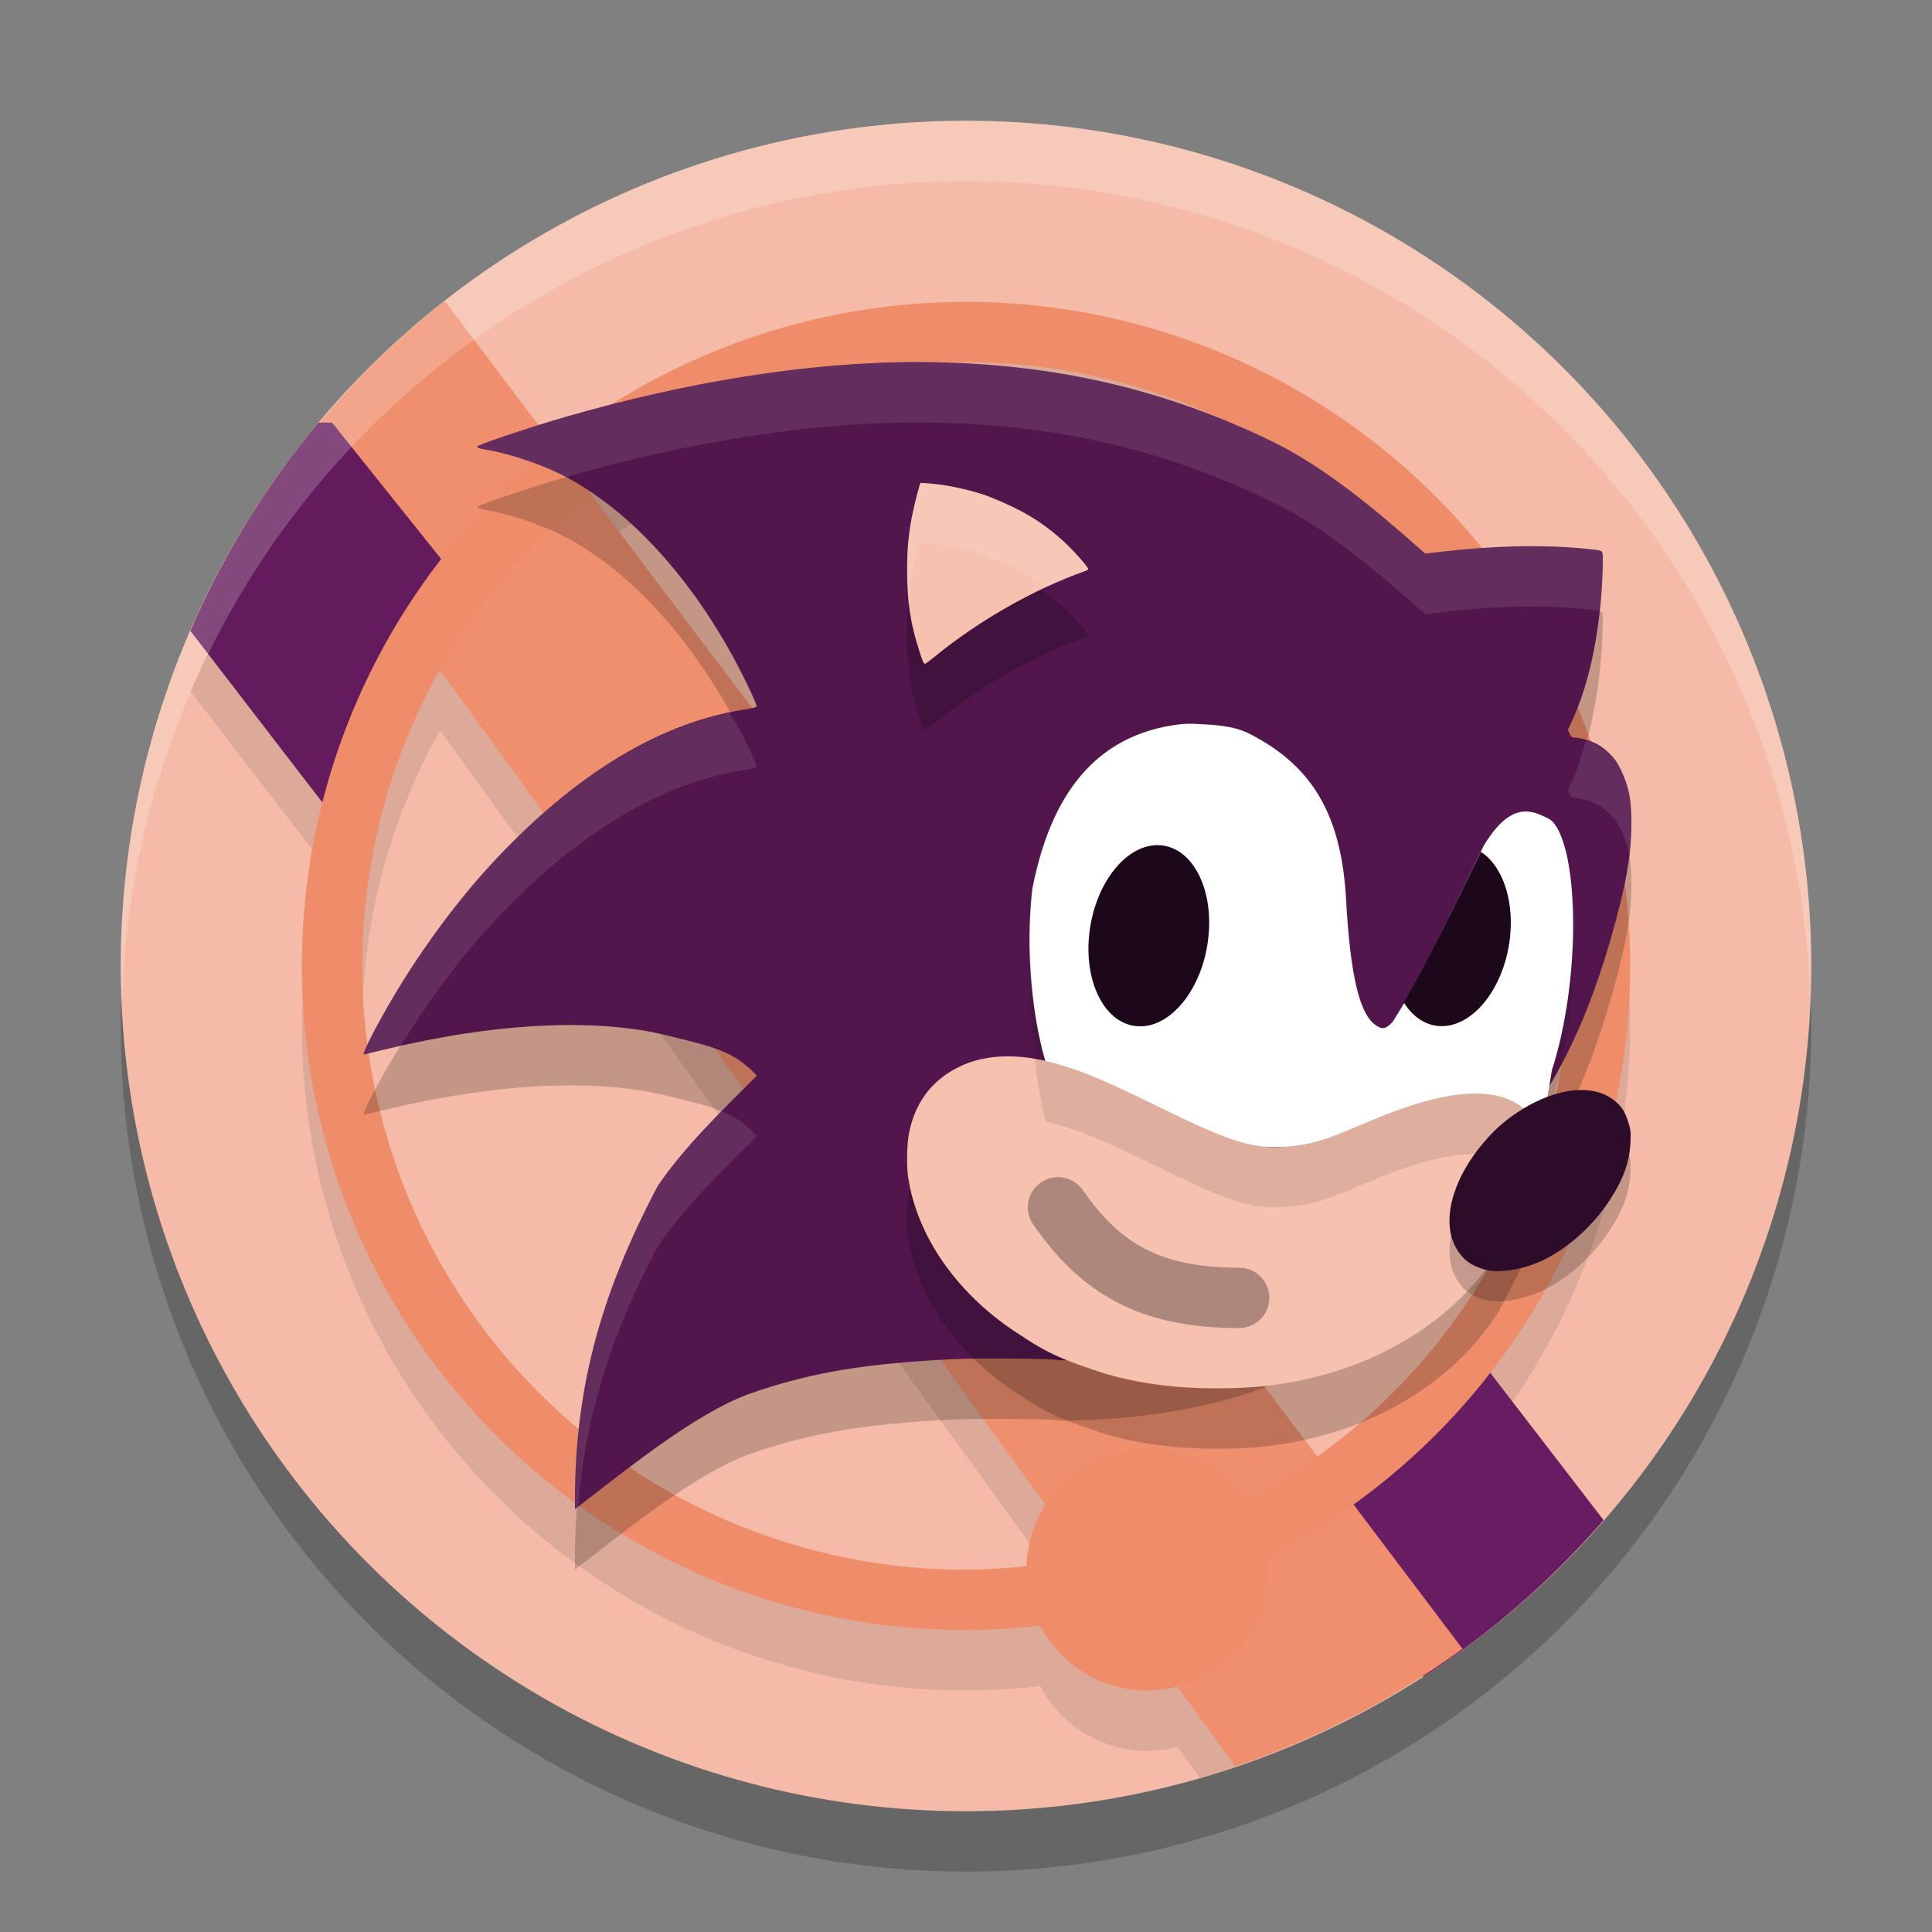 <svg xmlns="http://www.w3.org/2000/svg" width="32" height="32" version="1.1">
 <rect width="100%" height="100%" fill="#808080" stroke="none"/>
 <circle style="opacity:0.2" cx="16" cy="17" r="14"/>
 <circle style="fill:#f5bba8" cx="16" cy="16" r="14"/>
 <path style="opacity:0.1" d="M 7.365 5.984 A 14 14 0 0 0 5.297 8 L 5.277 8 A 14 14 0 0 0 4.842 8.576 A 14 14 0 0 0 4.785 8.648 L 4.787 8.65 A 14 14 0 0 0 3.154 11.449 L 5.346 14.299 A 11 11 0 0 0 5 17 A 11 11 0 0 0 16 28 A 11 11 0 0 0 17.229 27.926 A 2 2 0 0 0 19 29 A 2 2 0 0 0 19.502 28.934 L 19.875 29.447 A 14 14 0 0 0 26.139 25.629 L 24.676 23.729 A 11 11 0 0 0 27 17 A 11 11 0 0 0 16 6 A 11 11 0 0 0 9.178 8.385 L 7.365 5.984 z M 16 7 A 10 10 0 0 1 26 17 A 10 10 0 0 1 21.812 25.115 L 9.773 9.174 A 10 10 0 0 1 16 7 z M 7.289 12.1 L 17.316 25.924 A 2 2 0 0 0 17.004 26.939 A 10 10 0 0 1 16 27 A 10 10 0 0 1 6 17 A 10 10 0 0 1 7.289 12.1 z"/>
 <path style="fill:#681c61" d="m 24.5,22.5 -3,2.5 2.078,2.771 a 14,14 0 0 0 2.982,-2.593 z"/>
 <path style="fill:#ef8f6e" d="M 7.366,4.984 A 14,14 0 0 0 4.784,7.648 L 20.458,29.253 a 14,14 0 0 0 3.766,-1.943 z"/>
 <path style="fill:#641b5d" d="M 5.277,7 A 14,14 0 0 0 3.153,10.449 L 5.5,13.5 l 2,-4 -2,-2.5 z"/>
 <path style="fill:#ef8d6b" d="M 16,5 A 11,11 0 0 0 5,16 11,11 0 0 0 16,27 11,11 0 0 0 17.229,26.926 2,2 0 0 0 19,28 a 2,2 0 0 0 2,-2 2,2 0 0 0 -0.013,-0.208 11,11 0 0 0 6.013,-9.792 A 11,11 0 0 0 16,5 Z m 0,1 A 10,10 0 0 1 26,16 10,10 0 0 1 20.637,24.854 2,2 0 0 0 19,24 2,2 0 0 0 17.003,25.938 10,10 0 0 1 16,26 10,10 0 0 1 6,16 10,10 0 0 1 16,6 Z"/>
 <path style="opacity:0.2" d="M 15.2,6.997 C 13.358,6.994 11.332,7.338 9.369,7.904 8.81,8.065 7.953,8.352 7.911,8.392 c -0.022,0.021 0.013,0.035 0.131,0.054 0.305,0.049 0.754,0.188 1.09,0.337 1.226,0.543 2.373,1.831 3.149,3.361 0.143,0.281 0.252,0.524 0.252,0.559 0,0.01 -0.089,0.031 -0.235,0.054 -1.482,0.242 -2.888,1.174 -4.177,2.573 -0.54,0.586 -1.112,1.358 -1.56,2.104 -0.303,0.504 -0.575,1.031 -0.533,1.031 0.003,0 0.146,-0.034 0.319,-0.076 1.842,-0.449 3.523,-0.534 4.705,-0.238 0.498,0.125 0.922,0.209 1.221,0.431 0.128,0.095 0.26,0.216 0.26,0.238 -0.587,0.581 -1.23,1.215 -1.641,1.826 -0.979,1.86 -1.388,3.431 -1.369,5.351 0.758,-0.581 1.955,-1.568 2.873,-1.905 1.081,-0.385 2.044,-0.511 3.377,-0.58 0.371,-0.019 1.75,-0.014 1.764,0.019 3.79,-0.028 5.531,-1.503 7.181,-3.327 1.144,-1.128 1.742,-2.731 2.122,-4.255 0.119,-0.491 0.17,-0.831 0.18,-1.21 0.012,-0.448 -0.033,-0.702 -0.174,-0.989 -0.067,-0.137 -0.096,-0.177 -0.185,-0.267 -0.07,-0.07 -0.14,-0.123 -0.207,-0.158 -0.109,-0.057 -0.285,-0.108 -0.371,-0.108 -0.05,0 -0.056,-0.005 -0.084,-0.063 l -0.03,-0.063 0.051,-0.109 c 0.255,-0.546 0.426,-1.23 0.501,-2.101 0.021,-0.24 0.034,-0.647 0.023,-0.705 -0.011,-0.06 -0.004,-0.058 -0.292,-0.088 -0.686,-0.07 -1.517,-0.053 -2.391,0.051 l -0.254,0.03 -0.132,-0.116 C 22.777,9.437 21.925,8.724 21.051,8.302 19.779,7.687 18.408,7.258 16.834,7.085 16.311,7.027 15.764,6.998 15.2,6.997 Z"/>
 <path style="fill:#52164d" d="M 15.2,5.997 C 13.358,5.994 11.332,6.338 9.369,6.904 8.81,7.065 7.953,7.352 7.911,7.392 c -0.022,0.021 0.013,0.035 0.131,0.054 0.305,0.049 0.754,0.188 1.09,0.337 1.226,0.543 2.373,1.831 3.149,3.361 0.143,0.281 0.252,0.524 0.252,0.559 0,0.01 -0.089,0.031 -0.235,0.054 -1.482,0.242 -2.888,1.174 -4.177,2.573 -0.54,0.586 -1.112,1.358 -1.56,2.104 -0.303,0.504 -0.575,1.031 -0.533,1.031 0.003,0 0.146,-0.034 0.319,-0.076 1.842,-0.449 3.523,-0.534 4.705,-0.238 0.498,0.125 0.922,0.209 1.221,0.431 0.128,0.095 0.26,0.216 0.26,0.238 -0.587,0.581 -1.23,1.215 -1.641,1.826 -0.979,1.86 -1.388,3.431 -1.369,5.351 0.758,-0.581 1.955,-1.568 2.873,-1.905 1.081,-0.385 2.044,-0.511 3.377,-0.58 0.371,-0.019 1.75,-0.014 1.764,0.019 3.79,-0.028 5.531,-1.503 7.181,-3.327 1.144,-1.128 1.742,-2.731 2.122,-4.255 0.119,-0.491 0.17,-0.831 0.18,-1.21 0.012,-0.448 -0.033,-0.702 -0.174,-0.989 -0.067,-0.137 -0.096,-0.177 -0.185,-0.267 -0.07,-0.07 -0.14,-0.123 -0.207,-0.158 -0.109,-0.057 -0.285,-0.108 -0.371,-0.108 -0.05,0 -0.056,-0.005 -0.084,-0.063 l -0.03,-0.063 0.051,-0.109 c 0.255,-0.546 0.426,-1.23 0.501,-2.101 0.021,-0.24 0.034,-0.647 0.023,-0.705 -0.011,-0.06 -0.004,-0.058 -0.292,-0.088 C 25.566,9.019 24.735,9.037 23.861,9.14 L 23.607,9.17 23.475,9.054 C 22.777,8.437 21.925,7.724 21.051,7.302 19.779,6.687 18.408,6.258 16.834,6.085 16.311,6.027 15.764,5.998 15.2,5.997 Z"/>
 <path style="opacity:0.2" d="m 16.038,18.605 c -0.537,0.202 -0.874,0.603 -0.983,1.168 -0.034,0.177 -0.041,0.544 -0.014,0.723 0.153,1.016 0.852,1.986 1.879,2.63 0.513,0.346 0.824,0.439 1.398,0.631 0.564,0.161 1.163,0.239 1.83,0.239 0.654,4.41e-4 1.17,-0.063 1.741,-0.215 1.261,-0.336 2.322,-1.082 2.938,-2.067 0.446,-0.881 0.936,-1.633 0.57,-2.173 -0.591,-0.873 -2.205,-0.187 -2.831,0.08 -0.564,0.241 -0.769,0.308 -1.065,0.349 -0.666,0.093 -1.027,-0.006 -2.276,-0.622 -0.972,-0.465 -2.149,-1.11 -3.187,-0.744 z"/>
 <path style="fill:#ffffff" d="m 19.799,11.99 c -0.086,-0.005 -0.172,-0.003 -0.258,0.007 -1.423,0.17 -2.148,1.204 -2.443,2.729 -0.116,1.003 -0.009,2.198 0.272,3.03 0.026,0.078 0.037,0.131 0.029,0.139 -0.008,0.008 -0.057,0.005 -0.13,-0.007 -0.044,-0.007 -0.155,-0.008 -0.245,-0.011 v 1.119 h 8 l 0.607,-0.827 0.073,-0.44 c 0.477,-1.482 0.448,-3.535 0.045,-4.081 -0.024,-0.033 -0.069,-0.072 -0.1,-0.088 -0.099,-0.05 -0.212,-0.108 -0.341,-0.118 -0.206,-0.015 -0.449,0.095 -0.73,0.561 -0.859,1.764 -1.074,2.233 -1.511,2.922 -0.106,0.115 -0.165,0.13 -0.267,0.065 -0.269,-0.171 -0.437,-0.769 -0.51,-2.183 -0.095,-1.328 -0.556,-2.121 -1.591,-2.652 -0.287,-0.147 -0.628,-0.149 -0.902,-0.166 z"/>
 <path style="fill:#1d081b" d="m 24.528,14.108 c -0.675,1.388 -0.958,1.957 -1.277,2.496 a 0.982,1.512 9.562 0 0 0.59,0.391 0.982,1.512 9.562 0 0 1.166,-1.439 0.982,1.512 9.562 0 0 -0.479,-1.447 z"/>
 <path style="opacity:0.2" d="m 15.246,9.097 -0.023,0.073 c -0.042,0.132 -0.118,0.459 -0.142,0.614 -0.042,0.266 -0.056,0.464 -0.056,0.763 0,0.518 0.052,0.864 0.197,1.322 0.058,0.184 0.077,0.226 0.1,0.226 0.008,0 0.076,-0.051 0.152,-0.113 0.734,-0.6 1.651,-1.123 2.484,-1.418 0.034,-0.012 0.064,-0.029 0.067,-0.037 0.009,-0.024 -0.239,-0.304 -0.402,-0.455 C 17.328,9.803 17.056,9.623 16.675,9.45 16.537,9.387 16.361,9.315 16.284,9.29 15.994,9.196 15.645,9.125 15.381,9.107 Z"/>
 <path style="fill:#f6c1af" d="m 15.246,7.997 -0.023,0.073 c -0.042,0.132 -0.118,0.459 -0.142,0.614 -0.042,0.266 -0.056,0.464 -0.056,0.763 0,0.518 0.052,0.864 0.197,1.322 0.058,0.184 0.077,0.226 0.1,0.226 0.008,0 0.076,-0.051 0.152,-0.113 0.734,-0.6 1.651,-1.123 2.484,-1.418 0.034,-0.012 0.064,-0.029 0.067,-0.037 0.009,-0.024 -0.239,-0.304 -0.402,-0.455 C 17.328,8.703 17.056,8.523 16.675,8.35 16.537,8.287 16.361,8.215 16.284,8.19 15.994,8.096 15.645,8.025 15.381,8.007 Z"/>
 <path style="fill:#f5beac" d="m 25.458,18.798 c -0.197,0.001 -0.429,0.093 -0.578,0.232 -0.098,0.091 -0.144,0.169 -0.146,0.251 -0.004,0.174 0.204,0.239 0.51,0.159 0.211,-0.055 0.413,-0.197 0.483,-0.337 0.088,-0.176 0.002,-0.29 -0.23,-0.303 -0.013,-7.5e-4 -0.026,-0.001 -0.039,-9.5e-4 z"/>
 <path style="fill:#f5beac" d="m 25.476,18.806 c 0.232,0.002 0.329,0.119 0.244,0.294 -0.06,0.124 -0.272,0.272 -0.476,0.333 -0.09,0.027 -0.269,0.04 -0.33,0.024 -0.112,-0.03 -0.175,-0.094 -0.175,-0.179 0,-0.119 0.154,-0.283 0.354,-0.376 0.156,-0.073 0.251,-0.097 0.383,-0.096 z"/>
 <path style="fill:#f5beac" d="m 17.24,19.252 c 0.2,0.001 0.295,0.064 0.452,0.296 0.256,0.381 0.521,0.635 0.867,0.83 0.275,0.155 0.591,0.247 0.899,0.263 0.103,0.005 0.205,0.019 0.265,0.036 0.084,0.024 0.109,0.04 0.185,0.115 0.074,0.074 0.092,0.102 0.117,0.183 0.016,0.052 0.029,0.119 0.029,0.149 0,0.029 -0.013,0.096 -0.029,0.149 -0.025,0.081 -0.043,0.109 -0.117,0.182 -0.074,0.074 -0.102,0.092 -0.182,0.117 -0.091,0.028 -0.245,0.036 -0.38,0.02 -0.332,-0.039 -0.451,-0.064 -0.701,-0.146 -0.476,-0.155 -0.893,-0.414 -1.264,-0.782 -0.249,-0.247 -0.536,-0.632 -0.589,-0.791 -0.076,-0.227 0.027,-0.469 0.244,-0.575 0.083,-0.041 0.107,-0.046 0.206,-0.046 z"/>
 <path style="fill:#f5beac" d="m 17.444,22.441 c 0.007,5.5e-4 0.016,10e-4 0.021,0.002 0.067,0.006 0.148,0.012 0.205,0.015 -0.034,-0.002 -0.078,-0.005 -0.131,-0.01 -0.026,-0.002 -0.059,-0.004 -0.095,-0.006 z"/>
 <path style="fill:#f6c1af" d="m 16.038,17.605 c -0.537,0.202 -0.874,0.603 -0.983,1.168 -0.034,0.177 -0.041,0.544 -0.014,0.723 0.153,1.016 0.852,1.986 1.879,2.63 0.513,0.346 0.824,0.439 1.398,0.631 0.564,0.161 1.163,0.239 1.83,0.239 0.654,4.41e-4 1.17,-0.063 1.741,-0.215 1.261,-0.336 2.322,-1.082 2.938,-2.067 0.446,-0.881 0.936,-1.633 0.57,-2.173 -0.591,-0.873 -2.205,-0.187 -2.831,0.08 -0.564,0.241 -0.769,0.308 -1.065,0.349 -0.666,0.093 -1.027,-0.006 -2.276,-0.622 -0.972,-0.465 -2.149,-1.11 -3.187,-0.744 z"/>
 <path style="opacity:0.1" d="m 26.048,15.573 c -0.022,0.709 -0.129,1.489 -0.344,2.156 l -0.073,0.44 -0.256,0.348 c -0.606,-0.831 -2.192,-0.16 -2.81,0.104 -0.564,0.241 -0.769,0.308 -1.064,0.35 -0.155,0.022 -0.292,0.03 -0.429,0.026 h -0.053 c -0.434,-0.022 -0.873,-0.194 -1.795,-0.648 -0.585,-0.28 -1.243,-0.621 -1.901,-0.771 -0.155,-0.527 -0.24,-1.167 -0.259,-1.806 -0.028,0.796 0.063,2.14 0.259,2.805 0.658,0.151 1.316,0.492 1.901,0.771 0.922,0.455 1.361,0.627 1.795,0.648 h 0.053 c 0.137,0.003 0.274,-0.005 0.429,-0.026 0.296,-0.041 0.5,-0.109 1.064,-0.35 0.619,-0.263 2.205,-0.935 2.81,-0.104 l 0.256,-0.348 0.073,-0.94 c 0.267,-0.83 0.371,-1.833 0.344,-2.656 z"/>
 <path style="opacity:0.2" d="m 24.578,21.524 c -0.23,-0.071 -0.348,-0.161 -0.457,-0.347 -0.255,-0.438 -0.069,-1.147 0.462,-1.764 0.198,-0.23 0.382,-0.387 0.634,-0.542 0.575,-0.354 1.15,-0.417 1.495,-0.163 0.132,0.097 0.198,0.192 0.253,0.365 0.045,0.141 0.048,0.166 0.041,0.335 -0.013,0.334 -0.112,0.613 -0.346,0.973 -0.288,0.443 -0.736,0.835 -1.167,1.021 -0.323,0.14 -0.697,0.19 -0.914,0.123 z"/>
 <path style="fill:#2d0c2a" d="m 24.578,21.024 c -0.23,-0.071 -0.348,-0.161 -0.457,-0.347 -0.255,-0.438 -0.069,-1.147 0.462,-1.764 0.198,-0.23 0.382,-0.387 0.634,-0.542 0.575,-0.354 1.15,-0.417 1.495,-0.163 0.132,0.097 0.198,0.192 0.253,0.365 0.045,0.141 0.048,0.166 0.041,0.335 -0.013,0.334 -0.112,0.613 -0.346,0.973 -0.288,0.443 -0.736,0.835 -1.167,1.021 -0.323,0.14 -0.697,0.19 -0.914,0.123 z"/>
 <ellipse style="fill:#1d081b" cx="20.806" cy="14.351" rx=".985" ry="1.51" transform="matrix(0.998,0.06,-0.121,0.993,0,0)"/>
 <path style="opacity:0.3;fill:none;stroke:#000000;stroke-width:1;stroke-linecap:round" d="m 17.524,19.997 c 0.695,1 1.5,1.5 3,1.5"/>
 <path style="opacity:0.2;fill:#ffffff" d="M 16,2 A 14,14 0 0 0 2,16 14,14 0 0 0 2.022,16.586 14,14 0 0 1 16,3 14,14 0 0 1 29.979,16.414 14,14 0 0 0 30,16 14,14 0 0 0 16,2 Z"/>
 <path style="fill:#ffffff;opacity:0.1" d="M 15.199 5.998 C 13.357 5.995 11.332 6.338 9.369 6.904 C 8.81 7.066 7.952 7.353 7.91 7.393 C 7.888 7.413 7.925 7.426 8.043 7.445 C 8.348 7.494 8.796 7.634 9.133 7.783 C 9.212 7.818 9.289 7.863 9.367 7.904 C 9.368 7.904 9.368 7.904 9.369 7.904 C 11.332 7.338 13.357 6.995 15.199 6.998 C 15.763 6.999 16.311 7.026 16.834 7.084 C 18.409 7.257 19.778 7.688 21.051 8.303 C 21.925 8.725 22.777 9.438 23.475 10.055 L 23.607 10.17 L 23.861 10.141 C 24.735 10.037 25.566 10.019 26.252 10.09 C 26.386 10.104 26.447 10.11 26.484 10.119 C 26.494 10.035 26.514 9.971 26.521 9.883 C 26.542 9.643 26.556 9.236 26.545 9.178 C 26.534 9.117 26.54 9.119 26.252 9.09 C 25.566 9.019 24.735 9.037 23.861 9.141 L 23.607 9.17 L 23.475 9.055 C 22.777 8.438 21.925 7.725 21.051 7.303 C 19.778 6.688 18.409 6.257 16.834 6.084 C 16.311 6.026 15.763 5.999 15.199 5.998 z M 12.082 11.807 C 10.68 12.1 9.346 13 8.121 14.33 C 7.581 14.916 7.011 15.69 6.562 16.436 C 6.26 16.94 5.987 17.465 6.029 17.465 C 6.032 17.465 6.175 17.431 6.348 17.389 C 6.445 17.365 6.535 17.354 6.631 17.332 C 7.069 16.619 7.606 15.889 8.121 15.33 C 9.41 13.931 10.817 12.999 12.299 12.758 C 12.445 12.734 12.533 12.713 12.533 12.703 C 12.533 12.668 12.424 12.426 12.281 12.145 C 12.221 12.027 12.146 11.921 12.082 11.807 z M 26.264 12.27 C 26.191 12.523 26.117 12.773 26.02 12.982 L 25.969 13.092 L 26 13.154 C 26.028 13.212 26.034 13.217 26.084 13.217 C 26.171 13.217 26.346 13.267 26.455 13.324 C 26.522 13.359 26.592 13.413 26.662 13.482 C 26.752 13.572 26.78 13.613 26.848 13.75 C 26.915 13.887 26.957 14.016 26.984 14.162 C 27.001 14.021 27.018 13.88 27.021 13.738 C 27.033 13.29 26.989 13.037 26.848 12.75 C 26.78 12.613 26.752 12.572 26.662 12.482 C 26.592 12.413 26.522 12.359 26.455 12.324 C 26.399 12.295 26.334 12.29 26.264 12.27 z M 11.953 18.412 C 11.555 18.821 11.169 19.236 10.893 19.646 C 9.913 21.507 9.504 23.076 9.523 24.996 C 9.537 24.985 9.56 24.968 9.574 24.957 C 9.693 23.486 10.097 22.157 10.893 20.646 C 11.303 20.035 11.946 19.402 12.533 18.82 C 12.533 18.798 12.402 18.678 12.273 18.582 C 12.18 18.512 12.07 18.46 11.953 18.412 z"/>
 <path style="fill:#ffffff;opacity:0.1" d="M 15.246 7.998 L 15.223 8.07 C 15.18 8.203 15.104 8.53 15.08 8.686 C 15.039 8.952 15.023 9.148 15.023 9.447 C 15.023 9.648 15.041 9.813 15.059 9.979 C 15.067 9.887 15.064 9.788 15.08 9.686 C 15.104 9.53 15.18 9.203 15.223 9.07 L 15.246 8.996 L 15.381 9.006 C 15.644 9.025 15.994 9.096 16.283 9.189 C 16.361 9.215 16.536 9.287 16.674 9.35 C 16.922 9.463 17.124 9.588 17.316 9.73 C 17.532 9.63 17.747 9.541 17.957 9.467 C 17.991 9.455 18.021 9.438 18.023 9.43 C 18.032 9.406 17.786 9.125 17.623 8.975 C 17.329 8.702 17.055 8.523 16.674 8.35 C 16.536 8.287 16.361 8.215 16.283 8.189 C 15.994 8.096 15.644 8.025 15.381 8.006 L 15.246 7.998 z"/>
</svg>
